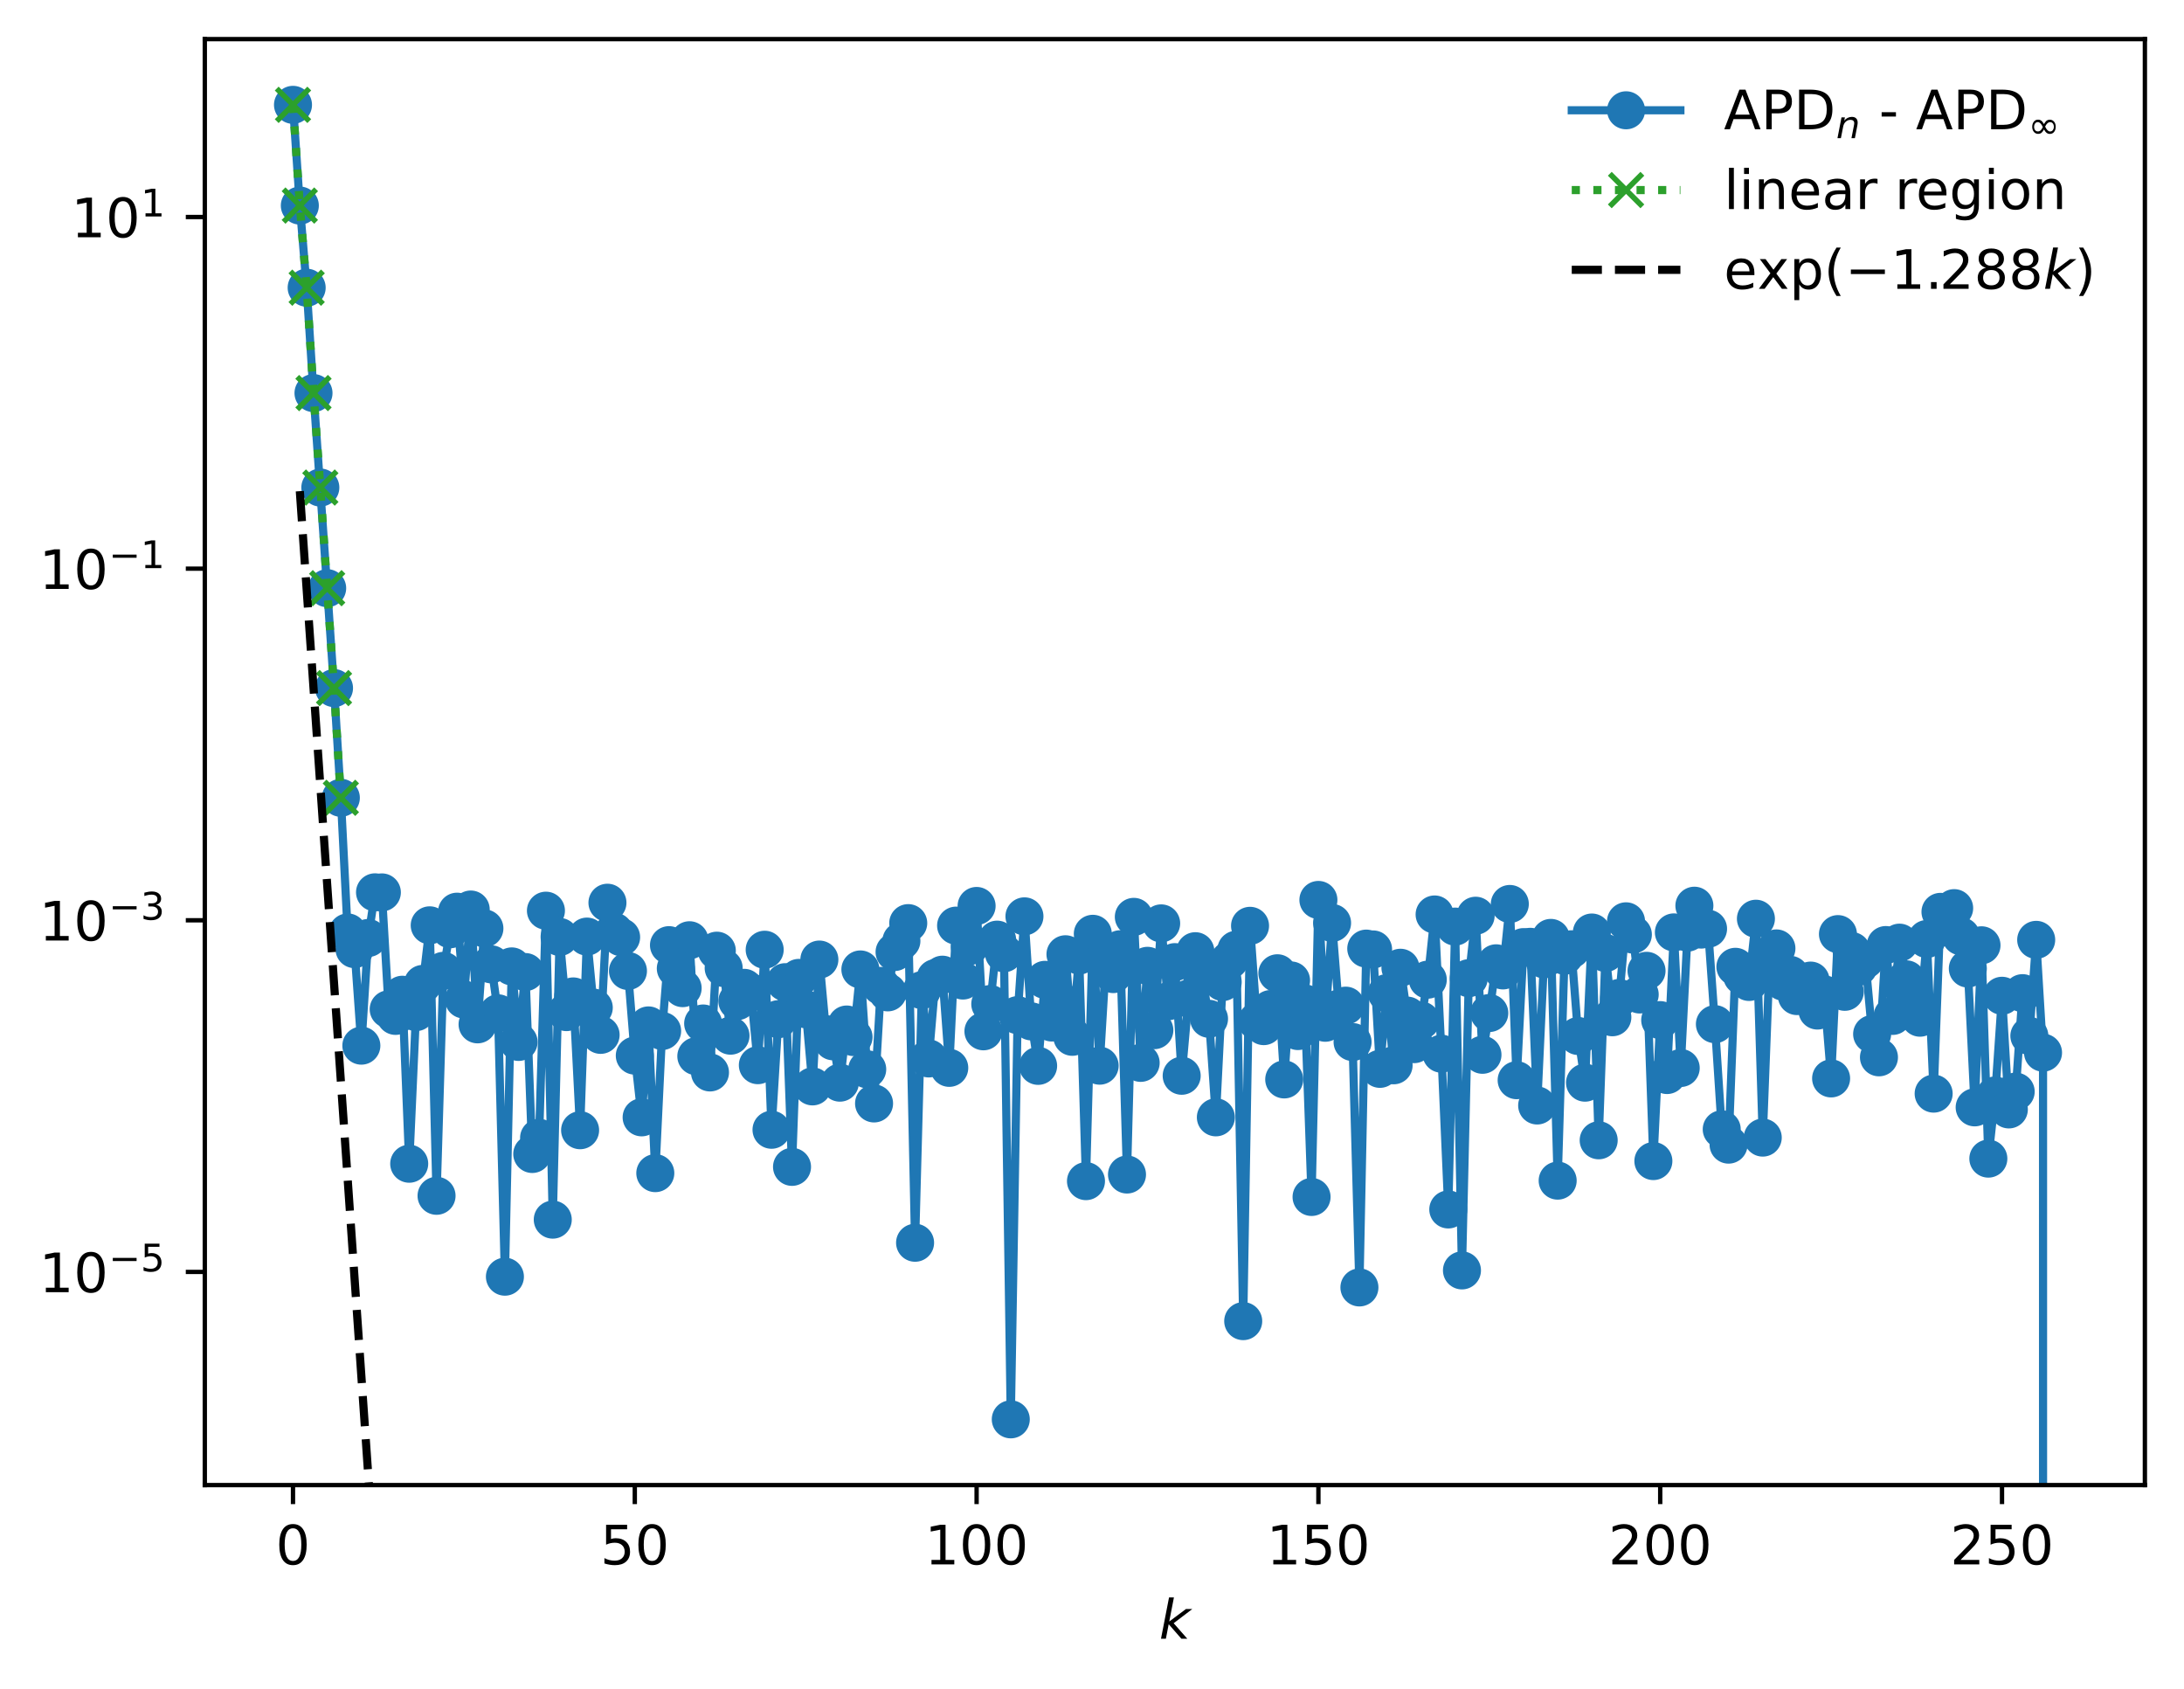 <?xml version="1.0" encoding="utf-8" standalone="no"?>
<!DOCTYPE svg PUBLIC "-//W3C//DTD SVG 1.1//EN"
  "http://www.w3.org/Graphics/SVG/1.1/DTD/svg11.dtd">
<!-- Created with matplotlib (https://matplotlib.org/) -->
<svg height="310.868pt" version="1.1" viewBox="0 0 402.02 310.868" width="402.02pt" xmlns="http://www.w3.org/2000/svg" xmlns:xlink="http://www.w3.org/1999/xlink">
 <defs>
  <style type="text/css">
*{stroke-linecap:butt;stroke-linejoin:round;}
  </style>
 </defs>
 <g id="figure_1">
  <g id="patch_1">
   <path d="M 0 310.868 
L 402.02 310.868 
L 402.02 0 
L 0 0 
z
" style="fill:#ffffff;"/>
  </g>
  <g id="axes_1">
   <g id="patch_2">
    <path d="M 37.7 273.312 
L 394.82 273.312 
L 394.82 7.2 
L 37.7 7.2 
z
" style="fill:#ffffff;"/>
   </g>
   <g id="matplotlib.axis_1">
    <g id="xtick_1">
     <g id="line2d_1">
      <defs>
       <path d="M 0 0 
L 0 3.5 
" id="m3f2764f091" style="stroke:#000000;stroke-width:0.8;"/>
      </defs>
      <g>
       <use style="stroke:#000000;stroke-width:0.8;" x="53.933" xlink:href="#m3f2764f091" y="273.312"/>
      </g>
     </g>
     <g id="text_1">
      <!-- 0 -->
      <defs>
       <path d="M 31.781 66.406 
Q 24.172 66.406 20.328 58.906 
Q 16.5 51.422 16.5 36.375 
Q 16.5 21.391 20.328 13.891 
Q 24.172 6.391 31.781 6.391 
Q 39.453 6.391 43.281 13.891 
Q 47.125 21.391 47.125 36.375 
Q 47.125 51.422 43.281 58.906 
Q 39.453 66.406 31.781 66.406 
z
M 31.781 74.219 
Q 44.047 74.219 50.516 64.516 
Q 56.984 54.828 56.984 36.375 
Q 56.984 17.969 50.516 8.266 
Q 44.047 -1.422 31.781 -1.422 
Q 19.531 -1.422 13.062 8.266 
Q 6.594 17.969 6.594 36.375 
Q 6.594 54.828 13.062 64.516 
Q 19.531 74.219 31.781 74.219 
z
" id="DejaVuSans-48"/>
      </defs>
      <g transform="translate(50.751 287.91)scale(0.1 -0.1)">
       <use xlink:href="#DejaVuSans-48"/>
      </g>
     </g>
    </g>
    <g id="xtick_2">
     <g id="line2d_2">
      <g>
       <use style="stroke:#000000;stroke-width:0.8;" x="116.85" xlink:href="#m3f2764f091" y="273.312"/>
      </g>
     </g>
     <g id="text_2">
      <!-- 50 -->
      <defs>
       <path d="M 10.797 72.906 
L 49.516 72.906 
L 49.516 64.594 
L 19.828 64.594 
L 19.828 46.734 
Q 21.969 47.469 24.109 47.828 
Q 26.266 48.188 28.422 48.188 
Q 40.625 48.188 47.75 41.5 
Q 54.891 34.812 54.891 23.391 
Q 54.891 11.625 47.562 5.094 
Q 40.234 -1.422 26.906 -1.422 
Q 22.312 -1.422 17.547 -0.641 
Q 12.797 0.141 7.719 1.703 
L 7.719 11.625 
Q 12.109 9.234 16.797 8.062 
Q 21.484 6.891 26.703 6.891 
Q 35.156 6.891 40.078 11.328 
Q 45.016 15.766 45.016 23.391 
Q 45.016 31 40.078 35.438 
Q 35.156 39.891 26.703 39.891 
Q 22.75 39.891 18.812 39.016 
Q 14.891 38.141 10.797 36.281 
z
" id="DejaVuSans-53"/>
      </defs>
      <g transform="translate(110.488 287.91)scale(0.1 -0.1)">
       <use xlink:href="#DejaVuSans-53"/>
       <use x="63.623" xlink:href="#DejaVuSans-48"/>
      </g>
     </g>
    </g>
    <g id="xtick_3">
     <g id="line2d_3">
      <g>
       <use style="stroke:#000000;stroke-width:0.8;" x="179.768" xlink:href="#m3f2764f091" y="273.312"/>
      </g>
     </g>
     <g id="text_3">
      <!-- 100 -->
      <defs>
       <path d="M 12.406 8.297 
L 28.516 8.297 
L 28.516 63.922 
L 10.984 60.406 
L 10.984 69.391 
L 28.422 72.906 
L 38.281 72.906 
L 38.281 8.297 
L 54.391 8.297 
L 54.391 0 
L 12.406 0 
z
" id="DejaVuSans-49"/>
      </defs>
      <g transform="translate(170.224 287.91)scale(0.1 -0.1)">
       <use xlink:href="#DejaVuSans-49"/>
       <use x="63.623" xlink:href="#DejaVuSans-48"/>
       <use x="127.246" xlink:href="#DejaVuSans-48"/>
      </g>
     </g>
    </g>
    <g id="xtick_4">
     <g id="line2d_4">
      <g>
       <use style="stroke:#000000;stroke-width:0.8;" x="242.685" xlink:href="#m3f2764f091" y="273.312"/>
      </g>
     </g>
     <g id="text_4">
      <!-- 150 -->
      <g transform="translate(233.142 287.91)scale(0.1 -0.1)">
       <use xlink:href="#DejaVuSans-49"/>
       <use x="63.623" xlink:href="#DejaVuSans-53"/>
       <use x="127.246" xlink:href="#DejaVuSans-48"/>
      </g>
     </g>
    </g>
    <g id="xtick_5">
     <g id="line2d_5">
      <g>
       <use style="stroke:#000000;stroke-width:0.8;" x="305.603" xlink:href="#m3f2764f091" y="273.312"/>
      </g>
     </g>
     <g id="text_5">
      <!-- 200 -->
      <defs>
       <path d="M 19.188 8.297 
L 53.609 8.297 
L 53.609 0 
L 7.328 0 
L 7.328 8.297 
Q 12.938 14.109 22.625 23.891 
Q 32.328 33.688 34.812 36.531 
Q 39.547 41.844 41.422 45.531 
Q 43.312 49.219 43.312 52.781 
Q 43.312 58.594 39.234 62.25 
Q 35.156 65.922 28.609 65.922 
Q 23.969 65.922 18.812 64.312 
Q 13.672 62.703 7.812 59.422 
L 7.812 69.391 
Q 13.766 71.781 18.938 73 
Q 24.125 74.219 28.422 74.219 
Q 39.75 74.219 46.484 68.547 
Q 53.219 62.891 53.219 53.422 
Q 53.219 48.922 51.531 44.891 
Q 49.859 40.875 45.406 35.406 
Q 44.188 33.984 37.641 27.219 
Q 31.109 20.453 19.188 8.297 
z
" id="DejaVuSans-50"/>
      </defs>
      <g transform="translate(296.059 287.91)scale(0.1 -0.1)">
       <use xlink:href="#DejaVuSans-50"/>
       <use x="63.623" xlink:href="#DejaVuSans-48"/>
       <use x="127.246" xlink:href="#DejaVuSans-48"/>
      </g>
     </g>
    </g>
    <g id="xtick_6">
     <g id="line2d_6">
      <g>
       <use style="stroke:#000000;stroke-width:0.8;" x="368.52" xlink:href="#m3f2764f091" y="273.312"/>
      </g>
     </g>
     <g id="text_6">
      <!-- 250 -->
      <g transform="translate(358.977 287.91)scale(0.1 -0.1)">
       <use xlink:href="#DejaVuSans-50"/>
       <use x="63.623" xlink:href="#DejaVuSans-53"/>
       <use x="127.246" xlink:href="#DejaVuSans-48"/>
      </g>
     </g>
    </g>
    <g id="text_7">
     <!-- $ k $ -->
     <defs>
      <path d="M 18.312 75.984 
L 27.297 75.984 
L 18.703 31.688 
L 49.516 54.688 
L 61.188 54.688 
L 26.812 28.516 
L 51.906 0 
L 41.016 0 
L 17.672 26.703 
L 12.5 0 
L 3.516 0 
z
" id="DejaVuSans-Oblique-107"/>
     </defs>
     <g transform="translate(213.36 301.589)scale(0.1 -0.1)">
      <use transform="translate(0 0.016)" xlink:href="#DejaVuSans-Oblique-107"/>
     </g>
    </g>
   </g>
   <g id="matplotlib.axis_2">
    <g id="ytick_1">
     <g id="line2d_7">
      <defs>
       <path d="M 0 0 
L -3.5 0 
" id="m2db352d511" style="stroke:#000000;stroke-width:0.8;"/>
      </defs>
      <g>
       <use style="stroke:#000000;stroke-width:0.8;" x="37.7" xlink:href="#m2db352d511" y="234.084"/>
      </g>
     </g>
     <g id="text_8">
      <!-- $\mathdefault{10^{-5}}$ -->
      <defs>
       <path d="M 10.594 35.5 
L 73.188 35.5 
L 73.188 27.203 
L 10.594 27.203 
z
" id="DejaVuSans-8722"/>
      </defs>
      <g transform="translate(7.2 237.883)scale(0.1 -0.1)">
       <use transform="translate(0 0.684)" xlink:href="#DejaVuSans-49"/>
       <use transform="translate(63.623 0.684)" xlink:href="#DejaVuSans-48"/>
       <use transform="translate(128.203 38.966)scale(0.7)" xlink:href="#DejaVuSans-8722"/>
       <use transform="translate(186.855 38.966)scale(0.7)" xlink:href="#DejaVuSans-53"/>
      </g>
     </g>
    </g>
    <g id="ytick_2">
     <g id="line2d_8">
      <g>
       <use style="stroke:#000000;stroke-width:0.8;" x="37.7" xlink:href="#m2db352d511" y="169.368"/>
      </g>
     </g>
     <g id="text_9">
      <!-- $\mathdefault{10^{-3}}$ -->
      <defs>
       <path d="M 40.578 39.312 
Q 47.656 37.797 51.625 33 
Q 55.609 28.219 55.609 21.188 
Q 55.609 10.406 48.188 4.484 
Q 40.766 -1.422 27.094 -1.422 
Q 22.516 -1.422 17.656 -0.516 
Q 12.797 0.391 7.625 2.203 
L 7.625 11.719 
Q 11.719 9.328 16.594 8.109 
Q 21.484 6.891 26.812 6.891 
Q 36.078 6.891 40.938 10.547 
Q 45.797 14.203 45.797 21.188 
Q 45.797 27.641 41.281 31.266 
Q 36.766 34.906 28.719 34.906 
L 20.219 34.906 
L 20.219 43.016 
L 29.109 43.016 
Q 36.375 43.016 40.234 45.922 
Q 44.094 48.828 44.094 54.297 
Q 44.094 59.906 40.109 62.906 
Q 36.141 65.922 28.719 65.922 
Q 24.656 65.922 20.016 65.031 
Q 15.375 64.156 9.812 62.312 
L 9.812 71.094 
Q 15.438 72.656 20.344 73.438 
Q 25.25 74.219 29.594 74.219 
Q 40.828 74.219 47.359 69.109 
Q 53.906 64.016 53.906 55.328 
Q 53.906 49.266 50.438 45.094 
Q 46.969 40.922 40.578 39.312 
z
" id="DejaVuSans-51"/>
      </defs>
      <g transform="translate(7.2 173.167)scale(0.1 -0.1)">
       <use transform="translate(0 0.766)" xlink:href="#DejaVuSans-49"/>
       <use transform="translate(63.623 0.766)" xlink:href="#DejaVuSans-48"/>
       <use transform="translate(128.203 39.047)scale(0.7)" xlink:href="#DejaVuSans-8722"/>
       <use transform="translate(186.855 39.047)scale(0.7)" xlink:href="#DejaVuSans-51"/>
      </g>
     </g>
    </g>
    <g id="ytick_3">
     <g id="line2d_9">
      <g>
       <use style="stroke:#000000;stroke-width:0.8;" x="37.7" xlink:href="#m2db352d511" y="104.652"/>
      </g>
     </g>
     <g id="text_10">
      <!-- $\mathdefault{10^{-1}}$ -->
      <g transform="translate(7.2 108.451)scale(0.1 -0.1)">
       <use transform="translate(0 0.684)" xlink:href="#DejaVuSans-49"/>
       <use transform="translate(63.623 0.684)" xlink:href="#DejaVuSans-48"/>
       <use transform="translate(128.203 38.966)scale(0.7)" xlink:href="#DejaVuSans-8722"/>
       <use transform="translate(186.855 38.966)scale(0.7)" xlink:href="#DejaVuSans-49"/>
      </g>
     </g>
    </g>
    <g id="ytick_4">
     <g id="line2d_10">
      <g>
       <use style="stroke:#000000;stroke-width:0.8;" x="37.7" xlink:href="#m2db352d511" y="39.936"/>
      </g>
     </g>
     <g id="text_11">
      <!-- $\mathdefault{10^{1}}$ -->
      <g transform="translate(13.1 43.736)scale(0.1 -0.1)">
       <use transform="translate(0 0.684)" xlink:href="#DejaVuSans-49"/>
       <use transform="translate(63.623 0.684)" xlink:href="#DejaVuSans-48"/>
       <use transform="translate(128.203 38.966)scale(0.7)" xlink:href="#DejaVuSans-49"/>
      </g>
     </g>
    </g>
   </g>
   <g id="line2d_11">
    <path clip-path="url(#p5155c4ddc6)" d="M 53.933 19.296 
L 55.191 37.834 
L 56.449 52.946 
L 57.708 72.342 
L 60.224 108.247 
L 61.483 126.634 
L 62.741 146.828 
L 64 171.605 
L 65.258 174.676 
L 66.516 192.441 
L 67.775 172.627 
L 69.033 164.223 
L 70.291 164.237 
L 71.55 185.745 
L 72.808 186.963 
L 74.066 183.072 
L 75.325 214.171 
L 76.583 186.269 
L 77.841 181.078 
L 79.1 170.296 
L 80.358 220.073 
L 81.616 178.677 
L 82.875 171.018 
L 84.133 167.786 
L 85.392 183.944 
L 86.65 167.388 
L 87.908 188.519 
L 89.167 170.865 
L 90.425 177.476 
L 91.683 186.491 
L 92.942 234.959 
L 94.2 177.857 
L 95.458 191.756 
L 96.717 178.899 
L 97.975 212.379 
L 99.233 209.404 
L 100.492 167.602 
L 101.75 224.461 
L 103.008 172.435 
L 104.267 186.268 
L 105.525 183.382 
L 106.783 208.005 
L 108.042 172.37 
L 109.3 185.453 
L 110.559 190.455 
L 111.817 166.138 
L 113.075 171.462 
L 114.334 172.479 
L 115.592 178.695 
L 116.85 194.275 
L 118.109 205.634 
L 119.367 188.716 
L 120.625 215.903 
L 121.884 189.742 
L 123.142 173.946 
L 124.4 178.239 
L 125.659 181.857 
L 126.917 173.041 
L 128.175 194.387 
L 129.434 188.363 
L 130.692 197.372 
L 131.95 174.964 
L 133.209 178.152 
L 134.467 190.605 
L 135.726 184.251 
L 136.984 181.799 
L 138.242 182.643 
L 139.501 196.034 
L 140.759 174.79 
L 142.017 207.921 
L 143.276 187.568 
L 144.534 180.759 
L 145.792 214.749 
L 147.051 179.971 
L 148.309 185.734 
L 149.567 199.94 
L 150.826 176.596 
L 152.084 190.33 
L 153.342 191.638 
L 154.601 199.251 
L 155.859 188.551 
L 157.118 190.861 
L 158.376 178.416 
L 159.634 196.79 
L 160.893 203.077 
L 162.151 181.442 
L 163.409 182.634 
L 164.668 175.212 
L 165.926 173.165 
L 167.184 169.891 
L 168.443 228.714 
L 169.701 182.231 
L 170.959 194.795 
L 172.218 179.996 
L 173.476 179.381 
L 174.734 196.527 
L 175.993 170.349 
L 177.251 180.455 
L 178.509 174.111 
L 179.768 166.732 
L 181.026 189.8 
L 182.285 184.78 
L 183.543 172.932 
L 184.801 175.441 
L 186.06 261.216 
L 187.318 186.824 
L 188.576 168.644 
L 189.835 187.974 
L 191.093 196.16 
L 192.351 180.328 
L 193.61 188.182 
L 194.868 183.909 
L 196.126 175.621 
L 197.385 190.813 
L 198.643 175.854 
L 199.901 217.376 
L 201.16 171.856 
L 202.418 196.126 
L 203.676 175.153 
L 204.935 179.27 
L 206.193 174.699 
L 207.452 216.157 
L 208.71 168.739 
L 209.968 195.609 
L 211.227 177.749 
L 212.485 189.589 
L 213.743 169.939 
L 215.002 184.278 
L 216.26 177.069 
L 217.518 197.982 
L 218.777 183.772 
L 220.035 175.058 
L 221.293 179.744 
L 222.552 187.499 
L 223.81 205.633 
L 225.068 180.738 
L 226.327 176.695 
L 227.585 174.784 
L 228.844 243.139 
L 230.102 170.387 
L 231.36 187.961 
L 232.619 188.847 
L 233.877 185.706 
L 235.135 179.12 
L 236.394 198.656 
L 237.652 180.443 
L 238.91 189.755 
L 240.169 184.659 
L 241.427 220.288 
L 242.685 165.624 
L 243.944 188.226 
L 245.202 169.86 
L 246.46 185.622 
L 247.719 185.081 
L 248.977 191.776 
L 250.235 236.939 
L 251.494 174.581 
L 252.752 174.733 
L 254.011 196.711 
L 255.269 182.776 
L 256.527 196.057 
L 257.786 178.104 
L 259.044 186.912 
L 260.302 192.165 
L 261.561 187.806 
L 262.819 180.295 
L 264.077 168.298 
L 265.336 193.921 
L 266.594 222.586 
L 267.852 170.531 
L 269.111 233.804 
L 270.369 180.024 
L 271.627 168.532 
L 272.886 194.121 
L 274.144 186.437 
L 275.402 177.286 
L 276.661 178.595 
L 277.919 166.366 
L 279.178 198.799 
L 280.436 174.305 
L 281.694 174.252 
L 282.953 203.453 
L 284.211 176.555 
L 285.469 172.611 
L 286.728 217.282 
L 287.986 175.896 
L 289.244 174.706 
L 290.503 190.664 
L 291.761 199.253 
L 293.019 171.621 
L 294.278 209.858 
L 295.536 175.388 
L 296.794 187.215 
L 298.053 183.663 
L 299.311 169.558 
L 300.57 171.998 
L 301.828 183.024 
L 303.086 178.668 
L 304.345 213.683 
L 305.603 187.741 
L 306.861 197.85 
L 308.12 171.597 
L 309.378 196.552 
L 310.636 171.636 
L 311.895 166.687 
L 313.153 171.081 
L 314.411 170.927 
L 315.67 188.484 
L 316.928 207.84 
L 318.186 210.657 
L 319.445 177.93 
L 320.703 179.625 
L 321.961 180.719 
L 323.22 169.082 
L 324.478 209.362 
L 325.737 176.731 
L 326.995 174.548 
L 328.253 180.665 
L 329.512 179.405 
L 330.77 183.317 
L 332.028 181.356 
L 333.287 180.467 
L 334.545 185.98 
L 335.803 183.006 
L 337.062 198.47 
L 338.32 171.912 
L 339.578 182.533 
L 340.837 175.032 
L 342.095 177.939 
L 343.353 176.605 
L 344.612 190.31 
L 345.87 194.587 
L 347.128 173.926 
L 348.387 186.969 
L 349.645 173.486 
L 350.904 180.237 
L 352.162 184.567 
L 353.42 187.296 
L 354.679 172.813 
L 355.937 201.269 
L 357.195 167.818 
L 358.454 170.688 
L 359.712 167.135 
L 360.97 172.315 
L 362.229 178.25 
L 363.487 203.797 
L 364.745 173.971 
L 366.004 213.231 
L 367.262 201.613 
L 368.52 183.261 
L 369.779 204.177 
L 371.037 200.898 
L 372.296 182.78 
L 373.554 190.644 
L 374.812 172.97 
L 376.071 193.732 
L 376.075 311.868 
L 376.075 311.868 
" style="fill:none;stroke:#1f77b4;stroke-linecap:square;stroke-width:1.5;"/>
    <defs>
     <path d="M 0 3 
C 0.796 3 1.559 2.684 2.121 2.121 
C 2.684 1.559 3 0.796 3 0 
C 3 -0.796 2.684 -1.559 2.121 -2.121 
C 1.559 -2.684 0.796 -3 0 -3 
C -0.796 -3 -1.559 -2.684 -2.121 -2.121 
C -2.684 -1.559 -3 -0.796 -3 0 
C -3 0.796 -2.684 1.559 -2.121 2.121 
C -1.559 2.684 -0.796 3 0 3 
z
" id="m27dee3c754" style="stroke:#1f77b4;"/>
    </defs>
    <g clip-path="url(#p5155c4ddc6)">
     <use style="fill:#1f77b4;stroke:#1f77b4;" x="53.933" xlink:href="#m27dee3c754" y="19.296"/>
     <use style="fill:#1f77b4;stroke:#1f77b4;" x="55.191" xlink:href="#m27dee3c754" y="37.834"/>
     <use style="fill:#1f77b4;stroke:#1f77b4;" x="56.449" xlink:href="#m27dee3c754" y="52.946"/>
     <use style="fill:#1f77b4;stroke:#1f77b4;" x="57.708" xlink:href="#m27dee3c754" y="72.342"/>
     <use style="fill:#1f77b4;stroke:#1f77b4;" x="58.966" xlink:href="#m27dee3c754" y="89.729"/>
     <use style="fill:#1f77b4;stroke:#1f77b4;" x="60.224" xlink:href="#m27dee3c754" y="108.247"/>
     <use style="fill:#1f77b4;stroke:#1f77b4;" x="61.483" xlink:href="#m27dee3c754" y="126.634"/>
     <use style="fill:#1f77b4;stroke:#1f77b4;" x="62.741" xlink:href="#m27dee3c754" y="146.828"/>
     <use style="fill:#1f77b4;stroke:#1f77b4;" x="64" xlink:href="#m27dee3c754" y="171.605"/>
     <use style="fill:#1f77b4;stroke:#1f77b4;" x="65.258" xlink:href="#m27dee3c754" y="174.676"/>
     <use style="fill:#1f77b4;stroke:#1f77b4;" x="66.516" xlink:href="#m27dee3c754" y="192.441"/>
     <use style="fill:#1f77b4;stroke:#1f77b4;" x="67.775" xlink:href="#m27dee3c754" y="172.627"/>
     <use style="fill:#1f77b4;stroke:#1f77b4;" x="69.033" xlink:href="#m27dee3c754" y="164.223"/>
     <use style="fill:#1f77b4;stroke:#1f77b4;" x="70.291" xlink:href="#m27dee3c754" y="164.237"/>
     <use style="fill:#1f77b4;stroke:#1f77b4;" x="71.55" xlink:href="#m27dee3c754" y="185.745"/>
     <use style="fill:#1f77b4;stroke:#1f77b4;" x="72.808" xlink:href="#m27dee3c754" y="186.963"/>
     <use style="fill:#1f77b4;stroke:#1f77b4;" x="74.066" xlink:href="#m27dee3c754" y="183.072"/>
     <use style="fill:#1f77b4;stroke:#1f77b4;" x="75.325" xlink:href="#m27dee3c754" y="214.171"/>
     <use style="fill:#1f77b4;stroke:#1f77b4;" x="76.583" xlink:href="#m27dee3c754" y="186.269"/>
     <use style="fill:#1f77b4;stroke:#1f77b4;" x="77.841" xlink:href="#m27dee3c754" y="181.078"/>
     <use style="fill:#1f77b4;stroke:#1f77b4;" x="79.1" xlink:href="#m27dee3c754" y="170.296"/>
     <use style="fill:#1f77b4;stroke:#1f77b4;" x="80.358" xlink:href="#m27dee3c754" y="220.073"/>
     <use style="fill:#1f77b4;stroke:#1f77b4;" x="81.616" xlink:href="#m27dee3c754" y="178.677"/>
     <use style="fill:#1f77b4;stroke:#1f77b4;" x="82.875" xlink:href="#m27dee3c754" y="171.018"/>
     <use style="fill:#1f77b4;stroke:#1f77b4;" x="84.133" xlink:href="#m27dee3c754" y="167.786"/>
     <use style="fill:#1f77b4;stroke:#1f77b4;" x="85.392" xlink:href="#m27dee3c754" y="183.944"/>
     <use style="fill:#1f77b4;stroke:#1f77b4;" x="86.65" xlink:href="#m27dee3c754" y="167.388"/>
     <use style="fill:#1f77b4;stroke:#1f77b4;" x="87.908" xlink:href="#m27dee3c754" y="188.519"/>
     <use style="fill:#1f77b4;stroke:#1f77b4;" x="89.167" xlink:href="#m27dee3c754" y="170.865"/>
     <use style="fill:#1f77b4;stroke:#1f77b4;" x="90.425" xlink:href="#m27dee3c754" y="177.476"/>
     <use style="fill:#1f77b4;stroke:#1f77b4;" x="91.683" xlink:href="#m27dee3c754" y="186.491"/>
     <use style="fill:#1f77b4;stroke:#1f77b4;" x="92.942" xlink:href="#m27dee3c754" y="234.959"/>
     <use style="fill:#1f77b4;stroke:#1f77b4;" x="94.2" xlink:href="#m27dee3c754" y="177.857"/>
     <use style="fill:#1f77b4;stroke:#1f77b4;" x="95.458" xlink:href="#m27dee3c754" y="191.756"/>
     <use style="fill:#1f77b4;stroke:#1f77b4;" x="96.717" xlink:href="#m27dee3c754" y="178.899"/>
     <use style="fill:#1f77b4;stroke:#1f77b4;" x="97.975" xlink:href="#m27dee3c754" y="212.379"/>
     <use style="fill:#1f77b4;stroke:#1f77b4;" x="99.233" xlink:href="#m27dee3c754" y="209.404"/>
     <use style="fill:#1f77b4;stroke:#1f77b4;" x="100.492" xlink:href="#m27dee3c754" y="167.602"/>
     <use style="fill:#1f77b4;stroke:#1f77b4;" x="101.75" xlink:href="#m27dee3c754" y="224.461"/>
     <use style="fill:#1f77b4;stroke:#1f77b4;" x="103.008" xlink:href="#m27dee3c754" y="172.435"/>
     <use style="fill:#1f77b4;stroke:#1f77b4;" x="104.267" xlink:href="#m27dee3c754" y="186.268"/>
     <use style="fill:#1f77b4;stroke:#1f77b4;" x="105.525" xlink:href="#m27dee3c754" y="183.382"/>
     <use style="fill:#1f77b4;stroke:#1f77b4;" x="106.783" xlink:href="#m27dee3c754" y="208.005"/>
     <use style="fill:#1f77b4;stroke:#1f77b4;" x="108.042" xlink:href="#m27dee3c754" y="172.37"/>
     <use style="fill:#1f77b4;stroke:#1f77b4;" x="109.3" xlink:href="#m27dee3c754" y="185.453"/>
     <use style="fill:#1f77b4;stroke:#1f77b4;" x="110.559" xlink:href="#m27dee3c754" y="190.455"/>
     <use style="fill:#1f77b4;stroke:#1f77b4;" x="111.817" xlink:href="#m27dee3c754" y="166.138"/>
     <use style="fill:#1f77b4;stroke:#1f77b4;" x="113.075" xlink:href="#m27dee3c754" y="171.462"/>
     <use style="fill:#1f77b4;stroke:#1f77b4;" x="114.334" xlink:href="#m27dee3c754" y="172.479"/>
     <use style="fill:#1f77b4;stroke:#1f77b4;" x="115.592" xlink:href="#m27dee3c754" y="178.695"/>
     <use style="fill:#1f77b4;stroke:#1f77b4;" x="116.85" xlink:href="#m27dee3c754" y="194.275"/>
     <use style="fill:#1f77b4;stroke:#1f77b4;" x="118.109" xlink:href="#m27dee3c754" y="205.634"/>
     <use style="fill:#1f77b4;stroke:#1f77b4;" x="119.367" xlink:href="#m27dee3c754" y="188.716"/>
     <use style="fill:#1f77b4;stroke:#1f77b4;" x="120.625" xlink:href="#m27dee3c754" y="215.903"/>
     <use style="fill:#1f77b4;stroke:#1f77b4;" x="121.884" xlink:href="#m27dee3c754" y="189.742"/>
     <use style="fill:#1f77b4;stroke:#1f77b4;" x="123.142" xlink:href="#m27dee3c754" y="173.946"/>
     <use style="fill:#1f77b4;stroke:#1f77b4;" x="124.4" xlink:href="#m27dee3c754" y="178.239"/>
     <use style="fill:#1f77b4;stroke:#1f77b4;" x="125.659" xlink:href="#m27dee3c754" y="181.857"/>
     <use style="fill:#1f77b4;stroke:#1f77b4;" x="126.917" xlink:href="#m27dee3c754" y="173.041"/>
     <use style="fill:#1f77b4;stroke:#1f77b4;" x="128.175" xlink:href="#m27dee3c754" y="194.387"/>
     <use style="fill:#1f77b4;stroke:#1f77b4;" x="129.434" xlink:href="#m27dee3c754" y="188.363"/>
     <use style="fill:#1f77b4;stroke:#1f77b4;" x="130.692" xlink:href="#m27dee3c754" y="197.372"/>
     <use style="fill:#1f77b4;stroke:#1f77b4;" x="131.95" xlink:href="#m27dee3c754" y="174.964"/>
     <use style="fill:#1f77b4;stroke:#1f77b4;" x="133.209" xlink:href="#m27dee3c754" y="178.152"/>
     <use style="fill:#1f77b4;stroke:#1f77b4;" x="134.467" xlink:href="#m27dee3c754" y="190.605"/>
     <use style="fill:#1f77b4;stroke:#1f77b4;" x="135.726" xlink:href="#m27dee3c754" y="184.251"/>
     <use style="fill:#1f77b4;stroke:#1f77b4;" x="136.984" xlink:href="#m27dee3c754" y="181.799"/>
     <use style="fill:#1f77b4;stroke:#1f77b4;" x="138.242" xlink:href="#m27dee3c754" y="182.643"/>
     <use style="fill:#1f77b4;stroke:#1f77b4;" x="139.501" xlink:href="#m27dee3c754" y="196.034"/>
     <use style="fill:#1f77b4;stroke:#1f77b4;" x="140.759" xlink:href="#m27dee3c754" y="174.79"/>
     <use style="fill:#1f77b4;stroke:#1f77b4;" x="142.017" xlink:href="#m27dee3c754" y="207.921"/>
     <use style="fill:#1f77b4;stroke:#1f77b4;" x="143.276" xlink:href="#m27dee3c754" y="187.568"/>
     <use style="fill:#1f77b4;stroke:#1f77b4;" x="144.534" xlink:href="#m27dee3c754" y="180.759"/>
     <use style="fill:#1f77b4;stroke:#1f77b4;" x="145.792" xlink:href="#m27dee3c754" y="214.749"/>
     <use style="fill:#1f77b4;stroke:#1f77b4;" x="147.051" xlink:href="#m27dee3c754" y="179.971"/>
     <use style="fill:#1f77b4;stroke:#1f77b4;" x="148.309" xlink:href="#m27dee3c754" y="185.734"/>
     <use style="fill:#1f77b4;stroke:#1f77b4;" x="149.567" xlink:href="#m27dee3c754" y="199.94"/>
     <use style="fill:#1f77b4;stroke:#1f77b4;" x="150.826" xlink:href="#m27dee3c754" y="176.596"/>
     <use style="fill:#1f77b4;stroke:#1f77b4;" x="152.084" xlink:href="#m27dee3c754" y="190.33"/>
     <use style="fill:#1f77b4;stroke:#1f77b4;" x="153.342" xlink:href="#m27dee3c754" y="191.638"/>
     <use style="fill:#1f77b4;stroke:#1f77b4;" x="154.601" xlink:href="#m27dee3c754" y="199.251"/>
     <use style="fill:#1f77b4;stroke:#1f77b4;" x="155.859" xlink:href="#m27dee3c754" y="188.551"/>
     <use style="fill:#1f77b4;stroke:#1f77b4;" x="157.118" xlink:href="#m27dee3c754" y="190.861"/>
     <use style="fill:#1f77b4;stroke:#1f77b4;" x="158.376" xlink:href="#m27dee3c754" y="178.416"/>
     <use style="fill:#1f77b4;stroke:#1f77b4;" x="159.634" xlink:href="#m27dee3c754" y="196.79"/>
     <use style="fill:#1f77b4;stroke:#1f77b4;" x="160.893" xlink:href="#m27dee3c754" y="203.077"/>
     <use style="fill:#1f77b4;stroke:#1f77b4;" x="162.151" xlink:href="#m27dee3c754" y="181.442"/>
     <use style="fill:#1f77b4;stroke:#1f77b4;" x="163.409" xlink:href="#m27dee3c754" y="182.634"/>
     <use style="fill:#1f77b4;stroke:#1f77b4;" x="164.668" xlink:href="#m27dee3c754" y="175.212"/>
     <use style="fill:#1f77b4;stroke:#1f77b4;" x="165.926" xlink:href="#m27dee3c754" y="173.165"/>
     <use style="fill:#1f77b4;stroke:#1f77b4;" x="167.184" xlink:href="#m27dee3c754" y="169.891"/>
     <use style="fill:#1f77b4;stroke:#1f77b4;" x="168.443" xlink:href="#m27dee3c754" y="228.714"/>
     <use style="fill:#1f77b4;stroke:#1f77b4;" x="169.701" xlink:href="#m27dee3c754" y="182.231"/>
     <use style="fill:#1f77b4;stroke:#1f77b4;" x="170.959" xlink:href="#m27dee3c754" y="194.795"/>
     <use style="fill:#1f77b4;stroke:#1f77b4;" x="172.218" xlink:href="#m27dee3c754" y="179.996"/>
     <use style="fill:#1f77b4;stroke:#1f77b4;" x="173.476" xlink:href="#m27dee3c754" y="179.381"/>
     <use style="fill:#1f77b4;stroke:#1f77b4;" x="174.734" xlink:href="#m27dee3c754" y="196.527"/>
     <use style="fill:#1f77b4;stroke:#1f77b4;" x="175.993" xlink:href="#m27dee3c754" y="170.349"/>
     <use style="fill:#1f77b4;stroke:#1f77b4;" x="177.251" xlink:href="#m27dee3c754" y="180.455"/>
     <use style="fill:#1f77b4;stroke:#1f77b4;" x="178.509" xlink:href="#m27dee3c754" y="174.111"/>
     <use style="fill:#1f77b4;stroke:#1f77b4;" x="179.768" xlink:href="#m27dee3c754" y="166.732"/>
     <use style="fill:#1f77b4;stroke:#1f77b4;" x="181.026" xlink:href="#m27dee3c754" y="189.8"/>
     <use style="fill:#1f77b4;stroke:#1f77b4;" x="182.285" xlink:href="#m27dee3c754" y="184.78"/>
     <use style="fill:#1f77b4;stroke:#1f77b4;" x="183.543" xlink:href="#m27dee3c754" y="172.932"/>
     <use style="fill:#1f77b4;stroke:#1f77b4;" x="184.801" xlink:href="#m27dee3c754" y="175.441"/>
     <use style="fill:#1f77b4;stroke:#1f77b4;" x="186.06" xlink:href="#m27dee3c754" y="261.216"/>
     <use style="fill:#1f77b4;stroke:#1f77b4;" x="187.318" xlink:href="#m27dee3c754" y="186.824"/>
     <use style="fill:#1f77b4;stroke:#1f77b4;" x="188.576" xlink:href="#m27dee3c754" y="168.644"/>
     <use style="fill:#1f77b4;stroke:#1f77b4;" x="189.835" xlink:href="#m27dee3c754" y="187.974"/>
     <use style="fill:#1f77b4;stroke:#1f77b4;" x="191.093" xlink:href="#m27dee3c754" y="196.16"/>
     <use style="fill:#1f77b4;stroke:#1f77b4;" x="192.351" xlink:href="#m27dee3c754" y="180.328"/>
     <use style="fill:#1f77b4;stroke:#1f77b4;" x="193.61" xlink:href="#m27dee3c754" y="188.182"/>
     <use style="fill:#1f77b4;stroke:#1f77b4;" x="194.868" xlink:href="#m27dee3c754" y="183.909"/>
     <use style="fill:#1f77b4;stroke:#1f77b4;" x="196.126" xlink:href="#m27dee3c754" y="175.621"/>
     <use style="fill:#1f77b4;stroke:#1f77b4;" x="197.385" xlink:href="#m27dee3c754" y="190.813"/>
     <use style="fill:#1f77b4;stroke:#1f77b4;" x="198.643" xlink:href="#m27dee3c754" y="175.854"/>
     <use style="fill:#1f77b4;stroke:#1f77b4;" x="199.901" xlink:href="#m27dee3c754" y="217.376"/>
     <use style="fill:#1f77b4;stroke:#1f77b4;" x="201.16" xlink:href="#m27dee3c754" y="171.856"/>
     <use style="fill:#1f77b4;stroke:#1f77b4;" x="202.418" xlink:href="#m27dee3c754" y="196.126"/>
     <use style="fill:#1f77b4;stroke:#1f77b4;" x="203.676" xlink:href="#m27dee3c754" y="175.153"/>
     <use style="fill:#1f77b4;stroke:#1f77b4;" x="204.935" xlink:href="#m27dee3c754" y="179.27"/>
     <use style="fill:#1f77b4;stroke:#1f77b4;" x="206.193" xlink:href="#m27dee3c754" y="174.699"/>
     <use style="fill:#1f77b4;stroke:#1f77b4;" x="207.452" xlink:href="#m27dee3c754" y="216.157"/>
     <use style="fill:#1f77b4;stroke:#1f77b4;" x="208.71" xlink:href="#m27dee3c754" y="168.739"/>
     <use style="fill:#1f77b4;stroke:#1f77b4;" x="209.968" xlink:href="#m27dee3c754" y="195.609"/>
     <use style="fill:#1f77b4;stroke:#1f77b4;" x="211.227" xlink:href="#m27dee3c754" y="177.749"/>
     <use style="fill:#1f77b4;stroke:#1f77b4;" x="212.485" xlink:href="#m27dee3c754" y="189.589"/>
     <use style="fill:#1f77b4;stroke:#1f77b4;" x="213.743" xlink:href="#m27dee3c754" y="169.939"/>
     <use style="fill:#1f77b4;stroke:#1f77b4;" x="215.002" xlink:href="#m27dee3c754" y="184.278"/>
     <use style="fill:#1f77b4;stroke:#1f77b4;" x="216.26" xlink:href="#m27dee3c754" y="177.069"/>
     <use style="fill:#1f77b4;stroke:#1f77b4;" x="217.518" xlink:href="#m27dee3c754" y="197.982"/>
     <use style="fill:#1f77b4;stroke:#1f77b4;" x="218.777" xlink:href="#m27dee3c754" y="183.772"/>
     <use style="fill:#1f77b4;stroke:#1f77b4;" x="220.035" xlink:href="#m27dee3c754" y="175.058"/>
     <use style="fill:#1f77b4;stroke:#1f77b4;" x="221.293" xlink:href="#m27dee3c754" y="179.744"/>
     <use style="fill:#1f77b4;stroke:#1f77b4;" x="222.552" xlink:href="#m27dee3c754" y="187.499"/>
     <use style="fill:#1f77b4;stroke:#1f77b4;" x="223.81" xlink:href="#m27dee3c754" y="205.633"/>
     <use style="fill:#1f77b4;stroke:#1f77b4;" x="225.068" xlink:href="#m27dee3c754" y="180.738"/>
     <use style="fill:#1f77b4;stroke:#1f77b4;" x="226.327" xlink:href="#m27dee3c754" y="176.695"/>
     <use style="fill:#1f77b4;stroke:#1f77b4;" x="227.585" xlink:href="#m27dee3c754" y="174.784"/>
     <use style="fill:#1f77b4;stroke:#1f77b4;" x="228.844" xlink:href="#m27dee3c754" y="243.139"/>
     <use style="fill:#1f77b4;stroke:#1f77b4;" x="230.102" xlink:href="#m27dee3c754" y="170.387"/>
     <use style="fill:#1f77b4;stroke:#1f77b4;" x="231.36" xlink:href="#m27dee3c754" y="187.961"/>
     <use style="fill:#1f77b4;stroke:#1f77b4;" x="232.619" xlink:href="#m27dee3c754" y="188.847"/>
     <use style="fill:#1f77b4;stroke:#1f77b4;" x="233.877" xlink:href="#m27dee3c754" y="185.706"/>
     <use style="fill:#1f77b4;stroke:#1f77b4;" x="235.135" xlink:href="#m27dee3c754" y="179.12"/>
     <use style="fill:#1f77b4;stroke:#1f77b4;" x="236.394" xlink:href="#m27dee3c754" y="198.656"/>
     <use style="fill:#1f77b4;stroke:#1f77b4;" x="237.652" xlink:href="#m27dee3c754" y="180.443"/>
     <use style="fill:#1f77b4;stroke:#1f77b4;" x="238.91" xlink:href="#m27dee3c754" y="189.755"/>
     <use style="fill:#1f77b4;stroke:#1f77b4;" x="240.169" xlink:href="#m27dee3c754" y="184.659"/>
     <use style="fill:#1f77b4;stroke:#1f77b4;" x="241.427" xlink:href="#m27dee3c754" y="220.288"/>
     <use style="fill:#1f77b4;stroke:#1f77b4;" x="242.685" xlink:href="#m27dee3c754" y="165.624"/>
     <use style="fill:#1f77b4;stroke:#1f77b4;" x="243.944" xlink:href="#m27dee3c754" y="188.226"/>
     <use style="fill:#1f77b4;stroke:#1f77b4;" x="245.202" xlink:href="#m27dee3c754" y="169.86"/>
     <use style="fill:#1f77b4;stroke:#1f77b4;" x="246.46" xlink:href="#m27dee3c754" y="185.622"/>
     <use style="fill:#1f77b4;stroke:#1f77b4;" x="247.719" xlink:href="#m27dee3c754" y="185.081"/>
     <use style="fill:#1f77b4;stroke:#1f77b4;" x="248.977" xlink:href="#m27dee3c754" y="191.776"/>
     <use style="fill:#1f77b4;stroke:#1f77b4;" x="250.235" xlink:href="#m27dee3c754" y="236.939"/>
     <use style="fill:#1f77b4;stroke:#1f77b4;" x="251.494" xlink:href="#m27dee3c754" y="174.581"/>
     <use style="fill:#1f77b4;stroke:#1f77b4;" x="252.752" xlink:href="#m27dee3c754" y="174.733"/>
     <use style="fill:#1f77b4;stroke:#1f77b4;" x="254.011" xlink:href="#m27dee3c754" y="196.711"/>
     <use style="fill:#1f77b4;stroke:#1f77b4;" x="255.269" xlink:href="#m27dee3c754" y="182.776"/>
     <use style="fill:#1f77b4;stroke:#1f77b4;" x="256.527" xlink:href="#m27dee3c754" y="196.057"/>
     <use style="fill:#1f77b4;stroke:#1f77b4;" x="257.786" xlink:href="#m27dee3c754" y="178.104"/>
     <use style="fill:#1f77b4;stroke:#1f77b4;" x="259.044" xlink:href="#m27dee3c754" y="186.912"/>
     <use style="fill:#1f77b4;stroke:#1f77b4;" x="260.302" xlink:href="#m27dee3c754" y="192.165"/>
     <use style="fill:#1f77b4;stroke:#1f77b4;" x="261.561" xlink:href="#m27dee3c754" y="187.806"/>
     <use style="fill:#1f77b4;stroke:#1f77b4;" x="262.819" xlink:href="#m27dee3c754" y="180.295"/>
     <use style="fill:#1f77b4;stroke:#1f77b4;" x="264.077" xlink:href="#m27dee3c754" y="168.298"/>
     <use style="fill:#1f77b4;stroke:#1f77b4;" x="265.336" xlink:href="#m27dee3c754" y="193.921"/>
     <use style="fill:#1f77b4;stroke:#1f77b4;" x="266.594" xlink:href="#m27dee3c754" y="222.586"/>
     <use style="fill:#1f77b4;stroke:#1f77b4;" x="267.852" xlink:href="#m27dee3c754" y="170.531"/>
     <use style="fill:#1f77b4;stroke:#1f77b4;" x="269.111" xlink:href="#m27dee3c754" y="233.804"/>
     <use style="fill:#1f77b4;stroke:#1f77b4;" x="270.369" xlink:href="#m27dee3c754" y="180.024"/>
     <use style="fill:#1f77b4;stroke:#1f77b4;" x="271.627" xlink:href="#m27dee3c754" y="168.532"/>
     <use style="fill:#1f77b4;stroke:#1f77b4;" x="272.886" xlink:href="#m27dee3c754" y="194.121"/>
     <use style="fill:#1f77b4;stroke:#1f77b4;" x="274.144" xlink:href="#m27dee3c754" y="186.437"/>
     <use style="fill:#1f77b4;stroke:#1f77b4;" x="275.402" xlink:href="#m27dee3c754" y="177.286"/>
     <use style="fill:#1f77b4;stroke:#1f77b4;" x="276.661" xlink:href="#m27dee3c754" y="178.595"/>
     <use style="fill:#1f77b4;stroke:#1f77b4;" x="277.919" xlink:href="#m27dee3c754" y="166.366"/>
     <use style="fill:#1f77b4;stroke:#1f77b4;" x="279.178" xlink:href="#m27dee3c754" y="198.799"/>
     <use style="fill:#1f77b4;stroke:#1f77b4;" x="280.436" xlink:href="#m27dee3c754" y="174.305"/>
     <use style="fill:#1f77b4;stroke:#1f77b4;" x="281.694" xlink:href="#m27dee3c754" y="174.252"/>
     <use style="fill:#1f77b4;stroke:#1f77b4;" x="282.953" xlink:href="#m27dee3c754" y="203.453"/>
     <use style="fill:#1f77b4;stroke:#1f77b4;" x="284.211" xlink:href="#m27dee3c754" y="176.555"/>
     <use style="fill:#1f77b4;stroke:#1f77b4;" x="285.469" xlink:href="#m27dee3c754" y="172.611"/>
     <use style="fill:#1f77b4;stroke:#1f77b4;" x="286.728" xlink:href="#m27dee3c754" y="217.282"/>
     <use style="fill:#1f77b4;stroke:#1f77b4;" x="287.986" xlink:href="#m27dee3c754" y="175.896"/>
     <use style="fill:#1f77b4;stroke:#1f77b4;" x="289.244" xlink:href="#m27dee3c754" y="174.706"/>
     <use style="fill:#1f77b4;stroke:#1f77b4;" x="290.503" xlink:href="#m27dee3c754" y="190.664"/>
     <use style="fill:#1f77b4;stroke:#1f77b4;" x="291.761" xlink:href="#m27dee3c754" y="199.253"/>
     <use style="fill:#1f77b4;stroke:#1f77b4;" x="293.019" xlink:href="#m27dee3c754" y="171.621"/>
     <use style="fill:#1f77b4;stroke:#1f77b4;" x="294.278" xlink:href="#m27dee3c754" y="209.858"/>
     <use style="fill:#1f77b4;stroke:#1f77b4;" x="295.536" xlink:href="#m27dee3c754" y="175.388"/>
     <use style="fill:#1f77b4;stroke:#1f77b4;" x="296.794" xlink:href="#m27dee3c754" y="187.215"/>
     <use style="fill:#1f77b4;stroke:#1f77b4;" x="298.053" xlink:href="#m27dee3c754" y="183.663"/>
     <use style="fill:#1f77b4;stroke:#1f77b4;" x="299.311" xlink:href="#m27dee3c754" y="169.558"/>
     <use style="fill:#1f77b4;stroke:#1f77b4;" x="300.57" xlink:href="#m27dee3c754" y="171.998"/>
     <use style="fill:#1f77b4;stroke:#1f77b4;" x="301.828" xlink:href="#m27dee3c754" y="183.024"/>
     <use style="fill:#1f77b4;stroke:#1f77b4;" x="303.086" xlink:href="#m27dee3c754" y="178.668"/>
     <use style="fill:#1f77b4;stroke:#1f77b4;" x="304.345" xlink:href="#m27dee3c754" y="213.683"/>
     <use style="fill:#1f77b4;stroke:#1f77b4;" x="305.603" xlink:href="#m27dee3c754" y="187.741"/>
     <use style="fill:#1f77b4;stroke:#1f77b4;" x="306.861" xlink:href="#m27dee3c754" y="197.85"/>
     <use style="fill:#1f77b4;stroke:#1f77b4;" x="308.12" xlink:href="#m27dee3c754" y="171.597"/>
     <use style="fill:#1f77b4;stroke:#1f77b4;" x="309.378" xlink:href="#m27dee3c754" y="196.552"/>
     <use style="fill:#1f77b4;stroke:#1f77b4;" x="310.636" xlink:href="#m27dee3c754" y="171.636"/>
     <use style="fill:#1f77b4;stroke:#1f77b4;" x="311.895" xlink:href="#m27dee3c754" y="166.687"/>
     <use style="fill:#1f77b4;stroke:#1f77b4;" x="313.153" xlink:href="#m27dee3c754" y="171.081"/>
     <use style="fill:#1f77b4;stroke:#1f77b4;" x="314.411" xlink:href="#m27dee3c754" y="170.927"/>
     <use style="fill:#1f77b4;stroke:#1f77b4;" x="315.67" xlink:href="#m27dee3c754" y="188.484"/>
     <use style="fill:#1f77b4;stroke:#1f77b4;" x="316.928" xlink:href="#m27dee3c754" y="207.84"/>
     <use style="fill:#1f77b4;stroke:#1f77b4;" x="318.186" xlink:href="#m27dee3c754" y="210.657"/>
     <use style="fill:#1f77b4;stroke:#1f77b4;" x="319.445" xlink:href="#m27dee3c754" y="177.93"/>
     <use style="fill:#1f77b4;stroke:#1f77b4;" x="320.703" xlink:href="#m27dee3c754" y="179.625"/>
     <use style="fill:#1f77b4;stroke:#1f77b4;" x="321.961" xlink:href="#m27dee3c754" y="180.719"/>
     <use style="fill:#1f77b4;stroke:#1f77b4;" x="323.22" xlink:href="#m27dee3c754" y="169.082"/>
     <use style="fill:#1f77b4;stroke:#1f77b4;" x="324.478" xlink:href="#m27dee3c754" y="209.362"/>
     <use style="fill:#1f77b4;stroke:#1f77b4;" x="325.737" xlink:href="#m27dee3c754" y="176.731"/>
     <use style="fill:#1f77b4;stroke:#1f77b4;" x="326.995" xlink:href="#m27dee3c754" y="174.548"/>
     <use style="fill:#1f77b4;stroke:#1f77b4;" x="328.253" xlink:href="#m27dee3c754" y="180.665"/>
     <use style="fill:#1f77b4;stroke:#1f77b4;" x="329.512" xlink:href="#m27dee3c754" y="179.405"/>
     <use style="fill:#1f77b4;stroke:#1f77b4;" x="330.77" xlink:href="#m27dee3c754" y="183.317"/>
     <use style="fill:#1f77b4;stroke:#1f77b4;" x="332.028" xlink:href="#m27dee3c754" y="181.356"/>
     <use style="fill:#1f77b4;stroke:#1f77b4;" x="333.287" xlink:href="#m27dee3c754" y="180.467"/>
     <use style="fill:#1f77b4;stroke:#1f77b4;" x="334.545" xlink:href="#m27dee3c754" y="185.98"/>
     <use style="fill:#1f77b4;stroke:#1f77b4;" x="335.803" xlink:href="#m27dee3c754" y="183.006"/>
     <use style="fill:#1f77b4;stroke:#1f77b4;" x="337.062" xlink:href="#m27dee3c754" y="198.47"/>
     <use style="fill:#1f77b4;stroke:#1f77b4;" x="338.32" xlink:href="#m27dee3c754" y="171.912"/>
     <use style="fill:#1f77b4;stroke:#1f77b4;" x="339.578" xlink:href="#m27dee3c754" y="182.533"/>
     <use style="fill:#1f77b4;stroke:#1f77b4;" x="340.837" xlink:href="#m27dee3c754" y="175.032"/>
     <use style="fill:#1f77b4;stroke:#1f77b4;" x="342.095" xlink:href="#m27dee3c754" y="177.939"/>
     <use style="fill:#1f77b4;stroke:#1f77b4;" x="343.353" xlink:href="#m27dee3c754" y="176.605"/>
     <use style="fill:#1f77b4;stroke:#1f77b4;" x="344.612" xlink:href="#m27dee3c754" y="190.31"/>
     <use style="fill:#1f77b4;stroke:#1f77b4;" x="345.87" xlink:href="#m27dee3c754" y="194.587"/>
     <use style="fill:#1f77b4;stroke:#1f77b4;" x="347.128" xlink:href="#m27dee3c754" y="173.926"/>
     <use style="fill:#1f77b4;stroke:#1f77b4;" x="348.387" xlink:href="#m27dee3c754" y="186.969"/>
     <use style="fill:#1f77b4;stroke:#1f77b4;" x="349.645" xlink:href="#m27dee3c754" y="173.486"/>
     <use style="fill:#1f77b4;stroke:#1f77b4;" x="350.904" xlink:href="#m27dee3c754" y="180.237"/>
     <use style="fill:#1f77b4;stroke:#1f77b4;" x="352.162" xlink:href="#m27dee3c754" y="184.567"/>
     <use style="fill:#1f77b4;stroke:#1f77b4;" x="353.42" xlink:href="#m27dee3c754" y="187.296"/>
     <use style="fill:#1f77b4;stroke:#1f77b4;" x="354.679" xlink:href="#m27dee3c754" y="172.813"/>
     <use style="fill:#1f77b4;stroke:#1f77b4;" x="355.937" xlink:href="#m27dee3c754" y="201.269"/>
     <use style="fill:#1f77b4;stroke:#1f77b4;" x="357.195" xlink:href="#m27dee3c754" y="167.818"/>
     <use style="fill:#1f77b4;stroke:#1f77b4;" x="358.454" xlink:href="#m27dee3c754" y="170.688"/>
     <use style="fill:#1f77b4;stroke:#1f77b4;" x="359.712" xlink:href="#m27dee3c754" y="167.135"/>
     <use style="fill:#1f77b4;stroke:#1f77b4;" x="360.97" xlink:href="#m27dee3c754" y="172.315"/>
     <use style="fill:#1f77b4;stroke:#1f77b4;" x="362.229" xlink:href="#m27dee3c754" y="178.25"/>
     <use style="fill:#1f77b4;stroke:#1f77b4;" x="363.487" xlink:href="#m27dee3c754" y="203.797"/>
     <use style="fill:#1f77b4;stroke:#1f77b4;" x="364.745" xlink:href="#m27dee3c754" y="173.971"/>
     <use style="fill:#1f77b4;stroke:#1f77b4;" x="366.004" xlink:href="#m27dee3c754" y="213.231"/>
     <use style="fill:#1f77b4;stroke:#1f77b4;" x="367.262" xlink:href="#m27dee3c754" y="201.613"/>
     <use style="fill:#1f77b4;stroke:#1f77b4;" x="368.52" xlink:href="#m27dee3c754" y="183.261"/>
     <use style="fill:#1f77b4;stroke:#1f77b4;" x="369.779" xlink:href="#m27dee3c754" y="204.177"/>
     <use style="fill:#1f77b4;stroke:#1f77b4;" x="371.037" xlink:href="#m27dee3c754" y="200.898"/>
     <use style="fill:#1f77b4;stroke:#1f77b4;" x="372.296" xlink:href="#m27dee3c754" y="182.78"/>
     <use style="fill:#1f77b4;stroke:#1f77b4;" x="373.554" xlink:href="#m27dee3c754" y="190.644"/>
     <use style="fill:#1f77b4;stroke:#1f77b4;" x="374.812" xlink:href="#m27dee3c754" y="172.97"/>
     <use style="fill:#1f77b4;stroke:#1f77b4;" x="376.071" xlink:href="#m27dee3c754" y="193.732"/>
     <use style="fill:#1f77b4;stroke:#1f77b4;" x="376.937" xlink:href="#m27dee3c754" y="22383.514"/>
    </g>
   </g>
   <g id="line2d_12">
    <path clip-path="url(#p5155c4ddc6)" d="M 53.933 19.296 
L 55.191 37.834 
L 56.449 52.946 
L 57.708 72.342 
L 58.966 89.729 
L 60.224 108.247 
L 61.483 126.634 
L 62.741 146.828 
" style="fill:none;stroke:#2ca02c;stroke-dasharray:1.5,2.475;stroke-dashoffset:0;stroke-width:1.5;"/>
    <defs>
     <path d="M -3 3 
L 3 -3 
M -3 -3 
L 3 3 
" id="m8864dea15a" style="stroke:#2ca02c;"/>
    </defs>
    <g clip-path="url(#p5155c4ddc6)">
     <use style="fill:#2ca02c;stroke:#2ca02c;" x="53.933" xlink:href="#m8864dea15a" y="19.296"/>
     <use style="fill:#2ca02c;stroke:#2ca02c;" x="55.191" xlink:href="#m8864dea15a" y="37.834"/>
     <use style="fill:#2ca02c;stroke:#2ca02c;" x="56.449" xlink:href="#m8864dea15a" y="52.946"/>
     <use style="fill:#2ca02c;stroke:#2ca02c;" x="57.708" xlink:href="#m8864dea15a" y="72.342"/>
     <use style="fill:#2ca02c;stroke:#2ca02c;" x="58.966" xlink:href="#m8864dea15a" y="89.729"/>
     <use style="fill:#2ca02c;stroke:#2ca02c;" x="60.224" xlink:href="#m8864dea15a" y="108.247"/>
     <use style="fill:#2ca02c;stroke:#2ca02c;" x="61.483" xlink:href="#m8864dea15a" y="126.634"/>
     <use style="fill:#2ca02c;stroke:#2ca02c;" x="62.741" xlink:href="#m8864dea15a" y="146.828"/>
    </g>
   </g>
   <g id="line2d_13">
    <path clip-path="url(#p5155c4ddc6)" d="M 55.191 90.39 
L 70.593 311.868 
L 70.593 311.868 
" style="fill:none;stroke:#000000;stroke-dasharray:5.55,2.4;stroke-dashoffset:0;stroke-width:1.5;"/>
   </g>
   <g id="patch_3">
    <path d="M 37.7 273.312 
L 37.7 7.2 
" style="fill:none;stroke:#000000;stroke-linecap:square;stroke-linejoin:miter;stroke-width:0.8;"/>
   </g>
   <g id="patch_4">
    <path d="M 394.82 273.312 
L 394.82 7.2 
" style="fill:none;stroke:#000000;stroke-linecap:square;stroke-linejoin:miter;stroke-width:0.8;"/>
   </g>
   <g id="patch_5">
    <path d="M 37.7 273.312 
L 394.82 273.312 
" style="fill:none;stroke:#000000;stroke-linecap:square;stroke-linejoin:miter;stroke-width:0.8;"/>
   </g>
   <g id="patch_6">
    <path d="M 37.7 7.2 
L 394.82 7.2 
" style="fill:none;stroke:#000000;stroke-linecap:square;stroke-linejoin:miter;stroke-width:0.8;"/>
   </g>
   <g id="legend_1">
    <g id="patch_7">
     <path d="M 287.32 59.256 
L 387.82 59.256 
Q 389.82 59.256 389.82 57.256 
L 389.82 14.2 
Q 389.82 12.2 387.82 12.2 
L 287.32 12.2 
Q 285.32 12.2 285.32 14.2 
L 285.32 57.256 
Q 285.32 59.256 287.32 59.256 
z
" style="fill:#ffffff;opacity:0.8;"/>
    </g>
    <g id="line2d_14">
     <path d="M 289.32 20.298 
L 309.32 20.298 
" style="fill:none;stroke:#1f77b4;stroke-linecap:square;stroke-width:1.5;"/>
    </g>
    <g id="line2d_15">
     <g>
      <use style="fill:#1f77b4;stroke:#1f77b4;" x="299.32" xlink:href="#m27dee3c754" y="20.298"/>
     </g>
    </g>
    <g id="text_12">
     <!-- APD$_n$ - APD$_\infty$ -->
     <defs>
      <path d="M 34.188 63.188 
L 20.797 26.906 
L 47.609 26.906 
z
M 28.609 72.906 
L 39.797 72.906 
L 67.578 0 
L 57.328 0 
L 50.688 18.703 
L 17.828 18.703 
L 11.188 0 
L 0.781 0 
z
" id="DejaVuSans-65"/>
      <path d="M 19.672 64.797 
L 19.672 37.406 
L 32.078 37.406 
Q 38.969 37.406 42.719 40.969 
Q 46.484 44.531 46.484 51.125 
Q 46.484 57.672 42.719 61.234 
Q 38.969 64.797 32.078 64.797 
z
M 9.812 72.906 
L 32.078 72.906 
Q 44.344 72.906 50.609 67.359 
Q 56.891 61.812 56.891 51.125 
Q 56.891 40.328 50.609 34.812 
Q 44.344 29.297 32.078 29.297 
L 19.672 29.297 
L 19.672 0 
L 9.812 0 
z
" id="DejaVuSans-80"/>
      <path d="M 19.672 64.797 
L 19.672 8.109 
L 31.594 8.109 
Q 46.688 8.109 53.688 14.938 
Q 60.688 21.781 60.688 36.531 
Q 60.688 51.172 53.688 57.984 
Q 46.688 64.797 31.594 64.797 
z
M 9.812 72.906 
L 30.078 72.906 
Q 51.266 72.906 61.172 64.094 
Q 71.094 55.281 71.094 36.531 
Q 71.094 17.672 61.125 8.828 
Q 51.172 0 30.078 0 
L 9.812 0 
z
" id="DejaVuSans-68"/>
      <path d="M 55.719 33.016 
L 49.312 0 
L 40.281 0 
L 46.688 32.672 
Q 47.125 34.969 47.359 36.719 
Q 47.609 38.484 47.609 39.5 
Q 47.609 43.609 45.016 45.891 
Q 42.438 48.188 37.797 48.188 
Q 30.562 48.188 25.344 43.375 
Q 20.125 38.578 18.5 30.328 
L 12.5 0 
L 3.516 0 
L 14.109 54.688 
L 23.094 54.688 
L 21.297 46.094 
Q 25.047 50.828 30.312 53.406 
Q 35.594 56 41.406 56 
Q 48.641 56 52.609 52.094 
Q 56.594 48.188 56.594 41.109 
Q 56.594 39.359 56.375 37.359 
Q 56.156 35.359 55.719 33.016 
z
" id="DejaVuSans-Oblique-110"/>
      <path id="DejaVuSans-32"/>
      <path d="M 4.891 31.391 
L 31.203 31.391 
L 31.203 23.391 
L 4.891 23.391 
z
" id="DejaVuSans-45"/>
      <path d="M 45.562 17.047 
Q 44.047 18.797 41.656 22.906 
Q 38.375 17.047 35.5 14.453 
Q 31.891 11.328 26.266 11.328 
Q 19.672 11.328 15.328 16.266 
Q 10.75 21.438 10.75 29.984 
Q 10.75 38.188 15.328 43.75 
Q 19.438 48.688 26.375 48.688 
Q 29.938 48.688 32.562 47.219 
Q 35.641 45.609 37.75 42.828 
Q 39.703 40.328 41.656 36.969 
Q 44.922 42.828 47.797 45.406 
Q 51.422 48.531 57.031 48.531 
Q 63.625 48.531 67.969 43.609 
Q 72.562 38.422 72.562 29.891 
Q 72.562 21.688 67.969 16.109 
Q 63.875 11.188 56.938 11.188 
Q 53.375 11.188 50.734 12.641 
Q 48.094 13.969 45.562 17.047 
z
M 25.734 17.719 
Q 33.797 17.719 38.625 29.438 
Q 32.422 42.234 25.734 42.234 
Q 20.844 42.234 18.359 38.719 
Q 15.672 34.969 15.672 29.984 
Q 15.672 24.516 18.359 21.141 
Q 21.094 17.719 25.734 17.719 
z
M 57.562 42.141 
Q 50.297 42.141 44.672 30.422 
Q 50.828 17.625 57.562 17.625 
Q 62.453 17.625 64.938 21.141 
Q 67.625 24.906 67.625 29.891 
Q 67.625 35.359 64.938 38.719 
Q 62.203 42.141 57.562 42.141 
z
" id="DejaVuSans-8734"/>
     </defs>
     <g transform="translate(317.32 23.798)scale(0.1 -0.1)">
      <use transform="translate(0 0.094)" xlink:href="#DejaVuSans-65"/>
      <use transform="translate(68.408 0.094)" xlink:href="#DejaVuSans-80"/>
      <use transform="translate(128.711 0.094)" xlink:href="#DejaVuSans-68"/>
      <use transform="translate(206.67 -16.312)scale(0.7)" xlink:href="#DejaVuSans-Oblique-110"/>
      <use transform="translate(253.77 0.094)" xlink:href="#DejaVuSans-32"/>
      <use transform="translate(285.557 0.094)" xlink:href="#DejaVuSans-45"/>
      <use transform="translate(321.641 0.094)" xlink:href="#DejaVuSans-32"/>
      <use transform="translate(353.428 0.094)" xlink:href="#DejaVuSans-65"/>
      <use transform="translate(421.836 0.094)" xlink:href="#DejaVuSans-80"/>
      <use transform="translate(482.139 0.094)" xlink:href="#DejaVuSans-68"/>
      <use transform="translate(560.098 -16.312)scale(0.7)" xlink:href="#DejaVuSans-8734"/>
     </g>
    </g>
    <g id="line2d_16">
     <path d="M 289.32 34.977 
L 309.32 34.977 
" style="fill:none;stroke:#2ca02c;stroke-dasharray:1.5,2.475;stroke-dashoffset:0;stroke-width:1.5;"/>
    </g>
    <g id="line2d_17">
     <g>
      <use style="fill:#2ca02c;stroke:#2ca02c;" x="299.32" xlink:href="#m8864dea15a" y="34.977"/>
     </g>
    </g>
    <g id="text_13">
     <!-- linear region -->
     <defs>
      <path d="M 9.422 75.984 
L 18.406 75.984 
L 18.406 0 
L 9.422 0 
z
" id="DejaVuSans-108"/>
      <path d="M 9.422 54.688 
L 18.406 54.688 
L 18.406 0 
L 9.422 0 
z
M 9.422 75.984 
L 18.406 75.984 
L 18.406 64.594 
L 9.422 64.594 
z
" id="DejaVuSans-105"/>
      <path d="M 54.891 33.016 
L 54.891 0 
L 45.906 0 
L 45.906 32.719 
Q 45.906 40.484 42.875 44.328 
Q 39.844 48.188 33.797 48.188 
Q 26.516 48.188 22.312 43.547 
Q 18.109 38.922 18.109 30.906 
L 18.109 0 
L 9.078 0 
L 9.078 54.688 
L 18.109 54.688 
L 18.109 46.188 
Q 21.344 51.125 25.703 53.562 
Q 30.078 56 35.797 56 
Q 45.219 56 50.047 50.172 
Q 54.891 44.344 54.891 33.016 
z
" id="DejaVuSans-110"/>
      <path d="M 56.203 29.594 
L 56.203 25.203 
L 14.891 25.203 
Q 15.484 15.922 20.484 11.062 
Q 25.484 6.203 34.422 6.203 
Q 39.594 6.203 44.453 7.469 
Q 49.312 8.734 54.109 11.281 
L 54.109 2.781 
Q 49.266 0.734 44.188 -0.344 
Q 39.109 -1.422 33.891 -1.422 
Q 20.797 -1.422 13.156 6.188 
Q 5.516 13.812 5.516 26.812 
Q 5.516 40.234 12.766 48.109 
Q 20.016 56 32.328 56 
Q 43.359 56 49.781 48.891 
Q 56.203 41.797 56.203 29.594 
z
M 47.219 32.234 
Q 47.125 39.594 43.094 43.984 
Q 39.062 48.391 32.422 48.391 
Q 24.906 48.391 20.391 44.141 
Q 15.875 39.891 15.188 32.172 
z
" id="DejaVuSans-101"/>
      <path d="M 34.281 27.484 
Q 23.391 27.484 19.188 25 
Q 14.984 22.516 14.984 16.5 
Q 14.984 11.719 18.141 8.906 
Q 21.297 6.109 26.703 6.109 
Q 34.188 6.109 38.703 11.406 
Q 43.219 16.703 43.219 25.484 
L 43.219 27.484 
z
M 52.203 31.203 
L 52.203 0 
L 43.219 0 
L 43.219 8.297 
Q 40.141 3.328 35.547 0.953 
Q 30.953 -1.422 24.312 -1.422 
Q 15.922 -1.422 10.953 3.297 
Q 6 8.016 6 15.922 
Q 6 25.141 12.172 29.828 
Q 18.359 34.516 30.609 34.516 
L 43.219 34.516 
L 43.219 35.406 
Q 43.219 41.609 39.141 45 
Q 35.062 48.391 27.688 48.391 
Q 23 48.391 18.547 47.266 
Q 14.109 46.141 10.016 43.891 
L 10.016 52.203 
Q 14.938 54.109 19.578 55.047 
Q 24.219 56 28.609 56 
Q 40.484 56 46.344 49.844 
Q 52.203 43.703 52.203 31.203 
z
" id="DejaVuSans-97"/>
      <path d="M 41.109 46.297 
Q 39.594 47.172 37.812 47.578 
Q 36.031 48 33.891 48 
Q 26.266 48 22.188 43.047 
Q 18.109 38.094 18.109 28.812 
L 18.109 0 
L 9.078 0 
L 9.078 54.688 
L 18.109 54.688 
L 18.109 46.188 
Q 20.953 51.172 25.484 53.578 
Q 30.031 56 36.531 56 
Q 37.453 56 38.578 55.875 
Q 39.703 55.766 41.062 55.516 
z
" id="DejaVuSans-114"/>
      <path d="M 45.406 27.984 
Q 45.406 37.75 41.375 43.109 
Q 37.359 48.484 30.078 48.484 
Q 22.859 48.484 18.828 43.109 
Q 14.797 37.75 14.797 27.984 
Q 14.797 18.266 18.828 12.891 
Q 22.859 7.516 30.078 7.516 
Q 37.359 7.516 41.375 12.891 
Q 45.406 18.266 45.406 27.984 
z
M 54.391 6.781 
Q 54.391 -7.172 48.188 -13.984 
Q 42 -20.797 29.203 -20.797 
Q 24.469 -20.797 20.266 -20.094 
Q 16.062 -19.391 12.109 -17.922 
L 12.109 -9.188 
Q 16.062 -11.328 19.922 -12.344 
Q 23.781 -13.375 27.781 -13.375 
Q 36.625 -13.375 41.016 -8.766 
Q 45.406 -4.156 45.406 5.172 
L 45.406 9.625 
Q 42.625 4.781 38.281 2.391 
Q 33.938 0 27.875 0 
Q 17.828 0 11.672 7.656 
Q 5.516 15.328 5.516 27.984 
Q 5.516 40.672 11.672 48.328 
Q 17.828 56 27.875 56 
Q 33.938 56 38.281 53.609 
Q 42.625 51.219 45.406 46.391 
L 45.406 54.688 
L 54.391 54.688 
z
" id="DejaVuSans-103"/>
      <path d="M 30.609 48.391 
Q 23.391 48.391 19.188 42.75 
Q 14.984 37.109 14.984 27.297 
Q 14.984 17.484 19.156 11.844 
Q 23.344 6.203 30.609 6.203 
Q 37.797 6.203 41.984 11.859 
Q 46.188 17.531 46.188 27.297 
Q 46.188 37.016 41.984 42.703 
Q 37.797 48.391 30.609 48.391 
z
M 30.609 56 
Q 42.328 56 49.016 48.375 
Q 55.719 40.766 55.719 27.297 
Q 55.719 13.875 49.016 6.219 
Q 42.328 -1.422 30.609 -1.422 
Q 18.844 -1.422 12.172 6.219 
Q 5.516 13.875 5.516 27.297 
Q 5.516 40.766 12.172 48.375 
Q 18.844 56 30.609 56 
z
" id="DejaVuSans-111"/>
     </defs>
     <g transform="translate(317.32 38.477)scale(0.1 -0.1)">
      <use xlink:href="#DejaVuSans-108"/>
      <use x="27.783" xlink:href="#DejaVuSans-105"/>
      <use x="55.566" xlink:href="#DejaVuSans-110"/>
      <use x="118.945" xlink:href="#DejaVuSans-101"/>
      <use x="180.469" xlink:href="#DejaVuSans-97"/>
      <use x="241.748" xlink:href="#DejaVuSans-114"/>
      <use x="282.861" xlink:href="#DejaVuSans-32"/>
      <use x="314.648" xlink:href="#DejaVuSans-114"/>
      <use x="353.512" xlink:href="#DejaVuSans-101"/>
      <use x="415.035" xlink:href="#DejaVuSans-103"/>
      <use x="478.512" xlink:href="#DejaVuSans-105"/>
      <use x="506.295" xlink:href="#DejaVuSans-111"/>
      <use x="567.477" xlink:href="#DejaVuSans-110"/>
     </g>
    </g>
    <g id="line2d_18">
     <path d="M 289.32 49.656 
L 309.32 49.656 
" style="fill:none;stroke:#000000;stroke-dasharray:5.55,2.4;stroke-dashoffset:0;stroke-width:1.5;"/>
    </g>
    <g id="line2d_19"/>
    <g id="text_14">
     <!-- $ \exp(-1.288 k)$ -->
     <defs>
      <path d="M 54.891 54.688 
L 35.109 28.078 
L 55.906 0 
L 45.312 0 
L 29.391 21.484 
L 13.484 0 
L 2.875 0 
L 24.125 28.609 
L 4.688 54.688 
L 15.281 54.688 
L 29.781 35.203 
L 44.281 54.688 
z
" id="DejaVuSans-120"/>
      <path d="M 18.109 8.203 
L 18.109 -20.797 
L 9.078 -20.797 
L 9.078 54.688 
L 18.109 54.688 
L 18.109 46.391 
Q 20.953 51.266 25.266 53.625 
Q 29.594 56 35.594 56 
Q 45.562 56 51.781 48.094 
Q 58.016 40.188 58.016 27.297 
Q 58.016 14.406 51.781 6.484 
Q 45.562 -1.422 35.594 -1.422 
Q 29.594 -1.422 25.266 0.953 
Q 20.953 3.328 18.109 8.203 
z
M 48.688 27.297 
Q 48.688 37.203 44.609 42.844 
Q 40.531 48.484 33.406 48.484 
Q 26.266 48.484 22.188 42.844 
Q 18.109 37.203 18.109 27.297 
Q 18.109 17.391 22.188 11.75 
Q 26.266 6.109 33.406 6.109 
Q 40.531 6.109 44.609 11.75 
Q 48.688 17.391 48.688 27.297 
z
" id="DejaVuSans-112"/>
      <path d="M 31 75.875 
Q 24.469 64.656 21.281 53.656 
Q 18.109 42.672 18.109 31.391 
Q 18.109 20.125 21.312 9.062 
Q 24.516 -2 31 -13.188 
L 23.188 -13.188 
Q 15.875 -1.703 12.234 9.375 
Q 8.594 20.453 8.594 31.391 
Q 8.594 42.281 12.203 53.312 
Q 15.828 64.359 23.188 75.875 
z
" id="DejaVuSans-40"/>
      <path d="M 10.688 12.406 
L 21 12.406 
L 21 0 
L 10.688 0 
z
" id="DejaVuSans-46"/>
      <path d="M 31.781 34.625 
Q 24.75 34.625 20.719 30.859 
Q 16.703 27.094 16.703 20.516 
Q 16.703 13.922 20.719 10.156 
Q 24.75 6.391 31.781 6.391 
Q 38.812 6.391 42.859 10.172 
Q 46.922 13.969 46.922 20.516 
Q 46.922 27.094 42.891 30.859 
Q 38.875 34.625 31.781 34.625 
z
M 21.922 38.812 
Q 15.578 40.375 12.031 44.719 
Q 8.5 49.078 8.5 55.328 
Q 8.5 64.062 14.719 69.141 
Q 20.953 74.219 31.781 74.219 
Q 42.672 74.219 48.875 69.141 
Q 55.078 64.062 55.078 55.328 
Q 55.078 49.078 51.531 44.719 
Q 48 40.375 41.703 38.812 
Q 48.828 37.156 52.797 32.312 
Q 56.781 27.484 56.781 20.516 
Q 56.781 9.906 50.312 4.234 
Q 43.844 -1.422 31.781 -1.422 
Q 19.734 -1.422 13.25 4.234 
Q 6.781 9.906 6.781 20.516 
Q 6.781 27.484 10.781 32.312 
Q 14.797 37.156 21.922 38.812 
z
M 18.312 54.391 
Q 18.312 48.734 21.844 45.562 
Q 25.391 42.391 31.781 42.391 
Q 38.141 42.391 41.719 45.562 
Q 45.312 48.734 45.312 54.391 
Q 45.312 60.062 41.719 63.234 
Q 38.141 66.406 31.781 66.406 
Q 25.391 66.406 21.844 63.234 
Q 18.312 60.062 18.312 54.391 
z
" id="DejaVuSans-56"/>
      <path d="M 8.016 75.875 
L 15.828 75.875 
Q 23.141 64.359 26.781 53.312 
Q 30.422 42.281 30.422 31.391 
Q 30.422 20.453 26.781 9.375 
Q 23.141 -1.703 15.828 -13.188 
L 8.016 -13.188 
Q 14.5 -2 17.703 9.062 
Q 20.906 20.125 20.906 31.391 
Q 20.906 42.672 17.703 53.656 
Q 14.5 64.656 8.016 75.875 
z
" id="DejaVuSans-41"/>
     </defs>
     <g transform="translate(317.32 53.156)scale(0.1 -0.1)">
      <use transform="translate(0 0.016)" xlink:href="#DejaVuSans-101"/>
      <use transform="translate(61.523 0.016)" xlink:href="#DejaVuSans-120"/>
      <use transform="translate(120.703 0.016)" xlink:href="#DejaVuSans-112"/>
      <use transform="translate(184.18 0.016)" xlink:href="#DejaVuSans-40"/>
      <use transform="translate(223.193 0.016)" xlink:href="#DejaVuSans-8722"/>
      <use transform="translate(306.982 0.016)" xlink:href="#DejaVuSans-49"/>
      <use transform="translate(370.605 0.016)" xlink:href="#DejaVuSans-46"/>
      <use transform="translate(396.893 0.016)" xlink:href="#DejaVuSans-50"/>
      <use transform="translate(460.516 0.016)" xlink:href="#DejaVuSans-56"/>
      <use transform="translate(524.139 0.016)" xlink:href="#DejaVuSans-56"/>
      <use transform="translate(587.762 0.016)" xlink:href="#DejaVuSans-Oblique-107"/>
      <use transform="translate(645.672 0.016)" xlink:href="#DejaVuSans-41"/>
     </g>
    </g>
   </g>
  </g>
 </g>
 <defs>
  <clipPath id="p5155c4ddc6">
   <rect height="266.112" width="357.12" x="37.7" y="7.2"/>
  </clipPath>
 </defs>
</svg>
